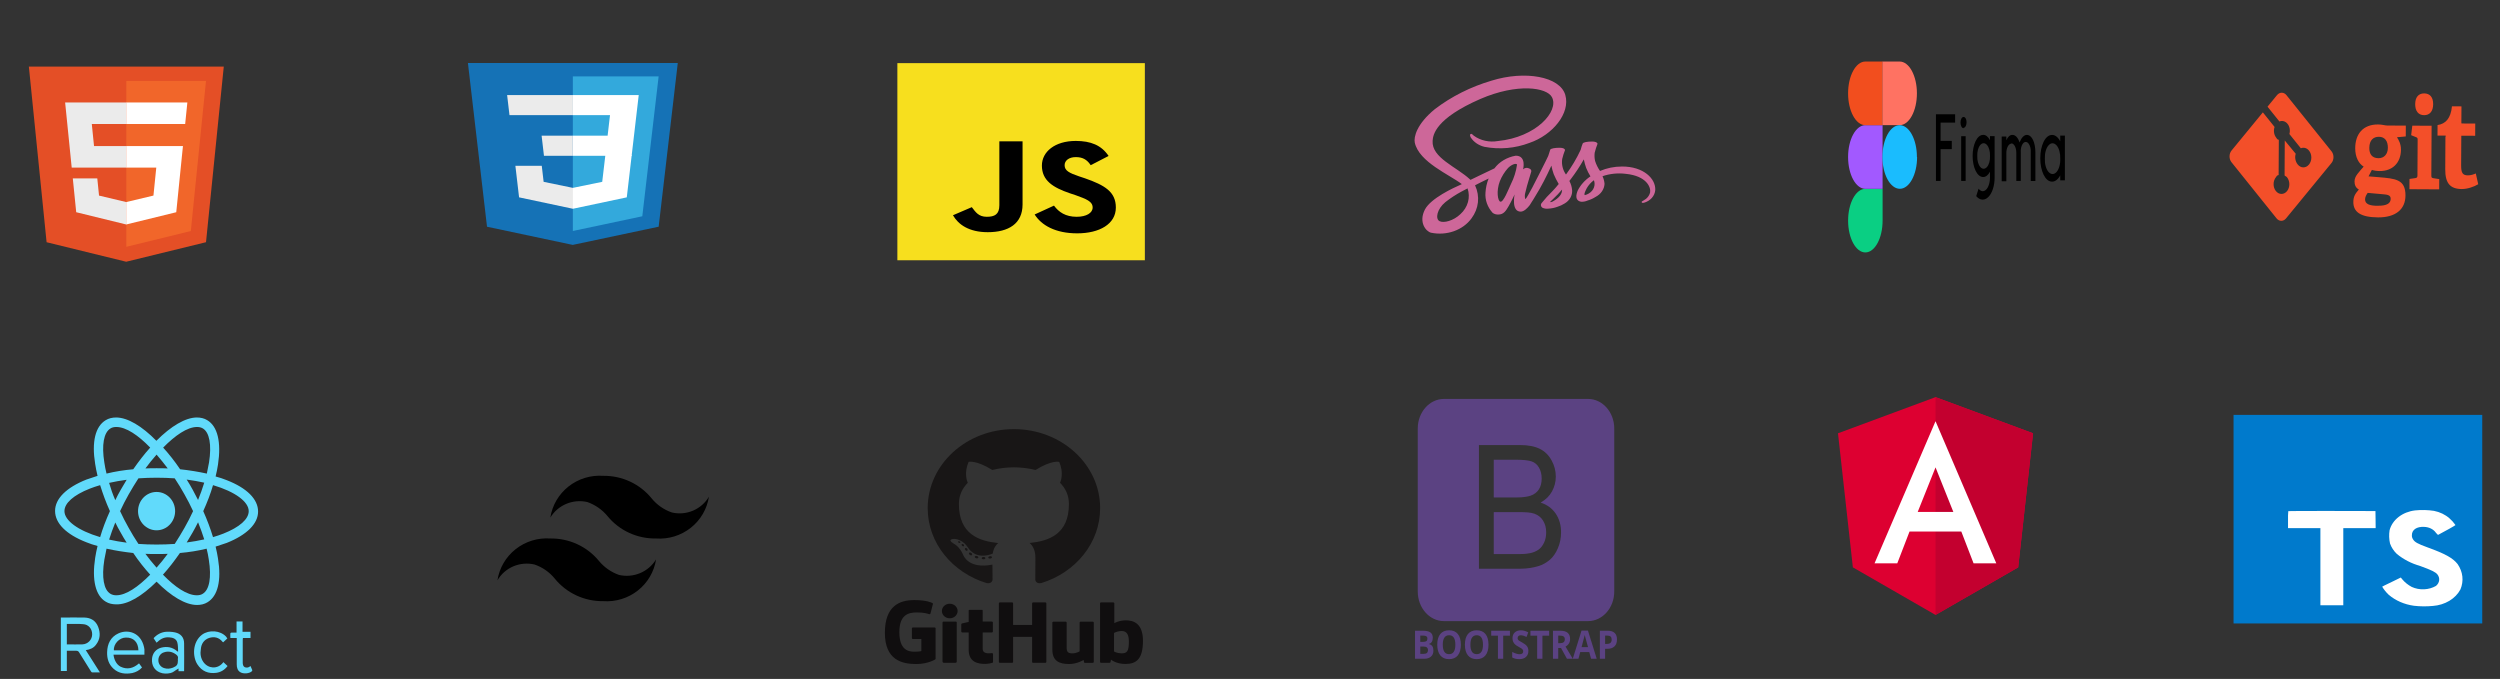 <svg width="950" height="258" viewBox="0 0 950 258" fill="none" xmlns="http://www.w3.org/2000/svg">
<rect x="0" y="0" width="950" height="258" fill="#333333" stroke="none"/>
<path d="M17.706 92.047L10.965 25.297H85.035L78.285 92.037L47.955 99.461L17.706 92.047Z" fill="#E44F26"/>
<path d="M48 93.787L72.51 87.788L78.276 30.756H48V93.787Z" fill="#F1662A"/>
<path d="M48 55.511H35.73L34.884 47.128H48V38.941H47.967H24.75L24.972 41.139L27.249 63.698H48V55.511Z" fill="#EBEBEB"/>
<path d="M48 76.772L47.958 76.783L37.632 74.322L36.972 67.793H31.953H27.663L28.962 80.644L47.958 85.301L48 85.29V76.772Z" fill="#EBEBEB"/>
<path d="M47.967 55.511V63.698H59.385L58.311 74.317L47.967 76.78V85.298L66.978 80.644L67.116 79.262L69.294 57.709L69.522 55.511H67.023H47.967Z" fill="white"/>
<path d="M47.967 38.941V44.026V47.109V47.128H70.335H70.365L70.551 45.29L70.974 41.139L71.196 38.941H47.967Z" fill="white"/>
<path d="M185.065 86.153L177.81 23.938H257.557L250.293 86.143L217.635 93.062L185.065 86.153Z" fill="#1572B6"/>
<path d="M217.684 87.775L244.074 82.183L250.283 29.026H217.684V87.775Z" fill="#33A9DC"/>
<path d="M217.684 51.565H230.895L231.806 43.752H217.684V36.121H217.719H242.718L242.479 38.167L240.027 59.196H217.684V51.565Z" fill="white"/>
<path d="M217.745 71.382L217.7 71.392L206.581 69.096L205.871 63.01H200.466H195.847L197.246 74.991L217.696 79.331L217.745 79.322V71.382Z" fill="#EBEBEB"/>
<path d="M230.046 58.873L228.844 69.091L217.709 71.387V79.326L238.176 74.991L238.328 73.703L240.063 58.873H230.046Z" fill="white"/>
<path d="M217.719 36.121V40.861V43.732V43.752H193.635H193.602L193.402 42.036L192.946 38.167L192.707 36.121H217.719Z" fill="#EBEBEB"/>
<path d="M217.684 51.565V56.305V59.176V59.196H206.736H206.704L206.504 57.48L206.052 53.612L205.812 51.565H217.684Z" fill="#EBEBEB"/>
<g clip-path="url(#clip0_34_2)">
<path d="M435.016 24H341.028C341.012 24 341 24.01 341 24.022V98.89C341 98.902 341.012 98.912 341.028 98.912H435.016C435.031 98.912 435.043 98.902 435.043 98.89V24.022C435.043 24.01 435.031 24 435.016 24Z" fill="#F7DF1E"/>
<path d="M400.512 78.135C402.348 80.623 404.92 82.378 409.145 82.378C412.818 82.378 415.206 80.915 415.206 78.867C415.206 76.526 412.818 75.648 408.777 74.185L406.573 73.453C400.144 71.259 395.92 68.625 395.92 62.919C395.92 57.652 400.879 53.555 408.777 53.555C414.471 53.555 418.512 55.164 421.267 59.261L414.471 62.773C413.002 60.578 411.349 59.7 408.777 59.7C406.206 59.7 404.553 61.017 404.553 62.773C404.553 64.821 406.206 65.699 410.063 67.016L412.267 67.747C419.798 70.381 424.022 72.868 424.022 78.867C424.022 85.158 417.777 88.67 409.328 88.67C401.063 88.67 395.736 85.597 393.165 81.501L400.512 78.135ZM369.286 78.721C370.756 80.623 371.858 82.378 374.98 82.378C377.919 82.378 379.756 81.501 379.756 77.989V53.701H388.573V77.696C388.573 85.012 383.246 88.231 375.348 88.231C368.184 88.231 364.143 85.305 362.123 81.793L369.286 78.721Z" fill="black"/>
</g>
<path d="M59.5 201.518C63.392 201.518 66.548 198.255 66.548 194.229C66.548 190.203 63.392 186.94 59.5 186.94C55.608 186.94 52.452 190.203 52.452 194.229C52.452 198.255 55.608 201.518 59.5 201.518Z" fill="#61DAFB"/>
<path d="M59.5 221.034C65.032 226.599 70.488 229.89 74.884 229.89C76.323 229.89 77.688 229.577 78.824 228.872C82.765 226.52 84.205 220.642 82.841 212.256C82.613 210.767 82.31 209.277 81.931 207.71C83.447 207.24 84.811 206.769 86.175 206.299C93.829 203.242 98.073 199.01 98.073 194.386C98.073 189.683 93.829 185.451 86.175 182.472C84.811 181.924 83.447 181.454 81.931 181.062C82.31 179.494 82.613 178.005 82.841 176.516C84.129 167.973 82.689 162.016 78.748 159.665C77.612 158.959 76.248 158.646 74.808 158.646C70.488 158.646 64.956 161.938 59.424 167.502C53.968 161.938 48.512 158.646 44.116 158.646C42.677 158.646 41.312 158.959 40.176 159.665C36.235 162.016 34.795 167.894 36.159 176.281C36.387 177.77 36.69 179.259 37.069 180.827C35.553 181.297 34.189 181.767 32.825 182.237C25.171 185.294 20.927 189.526 20.927 194.151C20.927 198.853 25.171 203.086 32.825 206.064C34.189 206.613 35.553 207.083 37.069 207.475C36.69 209.042 36.387 210.531 36.159 212.021C34.871 220.407 36.311 226.364 40.176 228.636C41.312 229.342 42.677 229.655 44.116 229.655C48.512 229.812 53.968 226.52 59.5 221.034V221.034ZM55.256 210.453C56.62 210.531 58.06 210.531 59.5 210.531C60.94 210.531 62.38 210.531 63.744 210.453C62.38 212.334 60.94 214.058 59.5 215.704C58.06 214.058 56.62 212.334 55.256 210.453V210.453ZM45.859 202.38C46.617 203.713 47.299 204.967 48.133 206.221C45.784 205.907 43.586 205.515 41.464 205.045C42.146 202.929 42.904 200.734 43.813 198.54C44.419 199.794 45.102 201.126 45.859 202.38V202.38ZM41.464 183.491C43.586 183.021 45.784 182.629 48.133 182.316C47.375 183.57 46.617 184.824 45.859 186.156C45.102 187.489 44.419 188.743 43.813 190.075C42.828 187.802 42.07 185.608 41.464 183.491V183.491ZM45.632 194.229C46.617 192.113 47.678 189.997 48.891 187.88C50.027 185.843 51.316 183.805 52.604 181.767C54.877 181.61 57.151 181.532 59.5 181.532C61.925 181.532 64.198 181.61 66.396 181.767C67.76 183.805 68.973 185.843 70.109 187.88C71.322 189.997 72.383 192.113 73.368 194.229C72.383 196.345 71.322 198.461 70.109 200.578C68.973 202.615 67.684 204.653 66.396 206.691C64.123 206.848 61.849 206.926 59.5 206.926C57.075 206.926 54.802 206.848 52.604 206.691C51.24 204.653 50.027 202.615 48.891 200.578C47.678 198.461 46.617 196.345 45.632 194.229V194.229ZM75.263 189.997L73.216 186.078C72.459 184.745 71.777 183.491 70.943 182.237C73.292 182.551 75.49 182.943 77.612 183.413C76.93 185.608 76.172 187.802 75.263 189.997ZM75.263 198.461C76.172 200.656 76.93 202.85 77.612 204.967C75.49 205.437 73.292 205.829 70.943 206.142C71.701 204.888 72.459 203.634 73.216 202.302C73.898 201.126 74.581 199.794 75.263 198.461ZM77.005 225.658C76.399 226.05 75.641 226.207 74.808 226.207C71.094 226.207 66.472 223.072 61.925 218.369C64.123 215.939 66.245 213.196 68.366 210.14C71.928 209.826 75.338 209.277 78.521 208.494C78.9 209.904 79.127 211.315 79.355 212.726C80.416 219.388 79.582 224.169 77.005 225.658V225.658ZM80.946 184.354C89.434 186.862 94.511 190.702 94.511 194.229C94.511 197.286 91.025 200.342 84.887 202.772C83.674 203.242 82.31 203.713 80.946 204.104C79.961 200.891 78.748 197.599 77.233 194.229C78.748 190.859 80.037 187.567 80.946 184.354ZM74.884 162.251C75.717 162.251 76.399 162.408 77.081 162.8C79.582 164.289 80.491 168.992 79.43 175.732C79.203 177.064 78.9 178.475 78.597 179.964C75.414 179.259 72.004 178.71 68.442 178.319C66.396 175.262 64.198 172.519 62.001 170.089C66.548 165.465 71.17 162.251 74.884 162.251V162.251ZM63.744 178.005C62.38 177.927 60.94 177.927 59.5 177.927C58.06 177.927 56.62 177.927 55.256 178.005C56.62 176.124 58.06 174.4 59.5 172.754C60.94 174.4 62.38 176.202 63.744 178.005ZM41.995 162.8C42.601 162.408 43.359 162.251 44.192 162.251C47.906 162.251 52.528 165.386 57.075 170.089C54.877 172.519 52.755 175.262 50.634 178.319C47.072 178.632 43.662 179.181 40.479 179.964C40.1 178.554 39.873 177.143 39.645 175.732C38.584 169.07 39.418 164.367 41.995 162.8V162.8ZM38.054 204.104C29.566 201.596 24.489 197.756 24.489 194.229C24.489 191.172 27.975 188.116 34.113 185.686C35.326 185.216 36.69 184.745 38.054 184.354C39.039 187.567 40.252 190.859 41.767 194.229C40.252 197.599 38.963 200.969 38.054 204.104ZM39.645 212.726C39.873 211.394 40.176 209.983 40.479 208.494C43.662 209.199 47.072 209.748 50.634 210.14C52.68 213.196 54.877 215.939 57.075 218.369C52.528 222.993 47.906 226.207 44.192 226.207C43.359 226.207 42.677 226.05 41.995 225.658C39.418 224.169 38.584 219.388 39.645 212.726V212.726ZM36.462 245.017C38.13 242.901 38.206 240.55 37.296 238.198C36.387 235.847 34.492 234.75 32.143 234.671C29.339 234.593 26.459 234.671 23.655 234.671H23.125V254.971H25.398V247.29H28.96C29.415 247.29 29.794 247.447 30.021 247.839L34.568 255.128C34.644 255.285 34.871 255.52 35.023 255.52H37.978C36.159 252.62 34.416 249.877 32.598 247.055C34.189 246.82 35.553 246.271 36.462 245.017V245.017ZM25.398 244.86V237.101H26.232C27.975 237.101 29.794 237.023 31.537 237.18C33.583 237.258 35.023 238.904 35.023 241.02C35.023 243.136 33.355 244.782 31.309 244.86C29.491 244.939 27.672 244.86 25.398 244.86V244.86ZM54.726 245.879C53.513 240.393 48.663 238.982 44.95 240.706C42.07 242.039 40.782 244.625 40.706 247.839C40.63 250.268 41.312 252.463 43.131 254.109C45.177 255.99 47.678 256.225 50.255 255.755C51.694 255.441 52.983 254.736 53.968 253.639C53.589 253.09 53.21 252.541 52.831 252.071C50.709 253.952 48.36 254.579 45.784 253.325C44.116 252.463 43.283 250.347 43.131 248.779H54.877V247.76C54.953 247.055 54.877 246.428 54.726 245.879V245.879ZM43.283 247.133C43.056 244.782 45.329 242.274 47.83 242.274C50.709 242.196 52.528 243.998 52.604 247.133H43.283V247.133ZM66.548 240.315C65.411 240.079 64.198 240.001 63.062 240.079C61.243 240.236 59.652 241.098 58.363 242.509C58.742 243.058 59.045 243.606 59.5 244.233C59.652 244.077 59.803 243.92 59.955 243.842C61.167 242.666 62.607 242.039 64.35 242.196C65.714 242.274 67.002 242.744 67.381 244.155C67.684 245.252 67.609 246.428 67.684 247.604C67.457 247.604 67.381 247.525 67.305 247.447C65.487 245.879 63.441 245.566 61.243 246.114C59.197 246.663 57.909 248.309 57.757 250.425C57.605 252.855 58.666 254.658 60.712 255.52C62.001 256.068 63.441 256.068 64.805 255.755C65.866 255.52 66.32 254.893 67.836 254.031V255.049H69.958C69.958 251.914 70.034 248.074 69.958 244.469C69.958 242.196 68.669 240.785 66.548 240.315ZM67.609 250.19C67.533 250.425 67.609 250.66 67.609 250.895C67.609 252.541 67.23 253.09 65.714 253.717C64.653 254.109 63.516 254.266 62.38 253.874C61.091 253.482 60.182 252.306 60.182 250.974C60.106 249.641 60.94 248.309 62.228 247.917C63.971 247.29 65.562 247.682 67.002 248.779C67.457 249.171 67.76 249.563 67.609 250.19V250.19ZM79.43 242.431C81.401 241.804 83.219 242.196 84.584 243.92L84.811 244.077C85.341 243.606 85.796 243.136 86.402 242.588C86.175 242.352 86.099 242.196 85.948 241.961C83.75 239.531 79.43 239.217 76.778 241.177C73.065 243.998 73.141 249.485 74.959 252.385C76.702 255.128 79.203 256.068 82.159 255.676C83.902 255.441 85.341 254.579 86.478 253.09C85.948 252.62 85.417 252.15 84.887 251.601C84.735 251.758 84.659 251.836 84.584 251.993C82.537 254.344 79.127 254.109 77.309 251.601C76.248 250.112 76.02 248.387 76.323 246.663C76.475 244.704 77.46 243.136 79.43 242.431ZM95.193 253.09C95.041 253.168 94.966 253.247 94.966 253.247C94.359 253.717 93.753 253.795 93.071 253.56C92.389 253.247 92.313 252.62 92.237 251.993V243.058C92.237 242.901 92.237 243.215 92.313 242.431H95.193V240.079H92.162V236.161H89.888V240.393H87.918C87.766 240.393 87.539 240.55 87.539 240.706C87.463 241.255 87.539 241.647 87.539 242.431H89.964V252.463C89.964 253.717 90.267 254.814 91.328 255.441C92.465 256.147 94.662 255.99 95.648 255.128C95.799 255.049 95.875 254.736 95.875 254.658C95.648 254.187 95.42 253.639 95.193 253.09V253.09Z" fill="#61DAFB"/>
<path d="M255.331 194.744C252.318 193.719 249.658 191.875 247.657 189.425C245.451 186.696 242.643 184.501 239.446 183.008C236.25 181.515 232.75 180.764 229.215 180.813C224.459 180.48 219.751 181.929 216.028 184.871C212.305 187.813 209.841 192.032 209.125 196.688C210.534 194.36 212.655 192.533 215.182 191.47C217.709 190.407 220.512 190.164 223.188 190.775C226.196 191.83 228.851 193.684 230.862 196.133C233.08 198.841 235.893 201.013 239.089 202.485C242.285 203.957 245.779 204.689 249.304 204.626C254.06 204.959 258.768 203.51 262.491 200.568C266.214 197.626 268.678 193.407 269.393 188.751C268.01 191.107 265.896 192.962 263.364 194.041C260.832 195.12 258.016 195.367 255.331 194.744ZM203.098 214.509C206.112 215.534 208.771 217.377 210.772 219.827C212.978 222.557 215.787 224.752 218.983 226.244C222.179 227.737 225.679 228.488 229.215 228.439C233.97 228.772 238.678 227.323 242.401 224.381C246.124 221.439 248.589 217.22 249.304 212.564C247.895 214.893 245.774 216.72 243.247 217.782C240.72 218.845 237.917 219.088 235.241 218.477C232.233 217.423 229.578 215.569 227.567 213.12C225.344 210.418 222.529 208.251 219.334 206.78C216.14 205.308 212.649 204.572 209.125 204.626C204.369 204.293 199.661 205.742 195.938 208.684C192.216 211.626 189.751 215.845 189.036 220.502C190.419 218.145 192.533 216.29 195.065 215.211C197.597 214.132 200.414 213.886 203.098 214.509Z" fill="black"/>
<path d="M537.714 239.678H540.645C541.98 239.678 542.95 239.893 543.553 240.323C544.157 240.753 544.458 241.437 544.458 242.374C544.458 243.011 544.326 243.533 544.062 243.94C543.798 244.348 543.446 244.594 543.008 244.676V244.749C543.605 244.899 544.036 245.181 544.3 245.594C544.564 246.007 544.696 246.555 544.696 247.24C544.696 248.212 544.387 248.97 543.765 249.514C543.145 250.058 542.301 250.329 541.236 250.329H537.714V239.678V239.678ZM539.711 243.897H540.87C541.411 243.897 541.803 243.802 542.046 243.613C542.289 243.423 542.41 243.11 542.41 242.673C542.41 242.265 542.278 241.973 542.014 241.795C541.75 241.618 541.332 241.529 540.761 241.529H539.711V243.897V243.897ZM539.711 245.689V248.465H541.012C541.562 248.465 541.968 248.346 542.23 248.108C542.493 247.87 542.623 247.506 542.623 247.015C542.623 246.132 542.065 245.689 540.948 245.689H539.711V245.689ZM555.127 244.989C555.127 246.752 554.741 248.108 553.968 249.055C553.195 250.002 552.087 250.476 550.644 250.476C549.2 250.476 548.092 250.002 547.32 249.055C546.546 248.108 546.16 246.748 546.16 244.975C546.16 243.202 546.548 241.849 547.323 240.914C548.099 239.978 549.21 239.511 550.657 239.511C552.105 239.511 553.211 239.982 553.978 240.924C554.744 241.866 555.127 243.222 555.127 244.989V244.989ZM548.254 244.989C548.254 246.179 548.453 247.075 548.853 247.678C549.253 248.28 549.849 248.581 550.644 248.581C552.237 248.581 553.034 247.384 553.034 244.989C553.034 242.59 552.241 241.391 550.656 241.391C549.862 241.391 549.262 241.693 548.859 242.298C548.455 242.903 548.254 243.799 548.254 244.989V244.989ZM565.629 244.989C565.629 246.752 565.243 248.108 564.47 249.055C563.697 250.002 562.589 250.476 561.146 250.476C559.702 250.476 558.594 250.002 557.822 249.055C557.048 248.108 556.662 246.748 556.662 244.975C556.662 243.202 557.05 241.849 557.825 240.914C558.601 239.978 559.712 239.511 561.159 239.511C562.607 239.511 563.713 239.982 564.48 240.924C565.245 241.866 565.629 243.222 565.629 244.989ZM558.755 244.989C558.755 246.179 558.954 247.075 559.354 247.678C559.754 248.28 560.35 248.581 561.145 248.581C562.738 248.581 563.535 247.384 563.535 244.989C563.535 242.59 562.743 241.391 561.158 241.391C560.363 241.391 559.764 241.693 559.36 242.298C558.956 242.903 558.755 243.799 558.755 244.989ZM571.215 250.329H569.218V241.558H566.66V239.678H573.772V241.558H571.215V250.329ZM580.781 247.372C580.781 248.334 580.475 249.092 579.863 249.645C579.251 250.199 578.399 250.476 577.309 250.476C576.304 250.476 575.415 250.262 574.642 249.835V247.737C575.278 248.057 575.816 248.283 576.256 248.414C576.696 248.546 577.098 248.611 577.464 248.611C577.902 248.611 578.238 248.516 578.472 248.328C578.707 248.138 578.824 247.857 578.824 247.483C578.824 247.274 578.772 247.088 578.669 246.925C578.566 246.762 578.415 246.606 578.215 246.455C578.015 246.304 577.608 246.064 576.994 245.734C576.419 245.428 575.987 245.134 575.699 244.852C575.411 244.57 575.182 244.243 575.01 243.869C574.838 243.495 574.752 243.058 574.752 242.558C574.752 241.616 575.035 240.875 575.599 240.336C576.164 239.797 576.945 239.528 577.942 239.528C578.431 239.528 578.898 239.593 579.343 239.724C579.787 239.856 580.252 240.04 580.737 240.278L580.093 242.033C579.591 241.801 579.175 241.638 578.846 241.545C578.517 241.453 578.195 241.407 577.877 241.407C577.499 241.407 577.209 241.506 577.007 241.705C576.805 241.904 576.704 242.164 576.704 242.485C576.704 242.684 576.745 242.858 576.827 243.006C576.908 243.154 577.038 243.298 577.216 243.436C577.394 243.575 577.816 243.823 578.482 244.183C579.362 244.66 579.966 245.137 580.292 245.615C580.618 246.093 580.781 246.677 580.781 247.372V247.372ZM586.123 250.329H584.126V241.558H581.568V239.678H588.68V241.558H586.123V250.329ZM592.127 246.242V250.329H590.13V239.678H592.874C594.154 239.678 595.101 239.942 595.715 240.468C596.329 240.996 596.637 241.796 596.637 242.869C596.637 243.496 596.484 244.053 596.179 244.541C595.874 245.029 595.443 245.412 594.885 245.688C596.302 248.082 597.225 249.629 597.655 250.329H595.439L593.191 246.242H592.127V246.242ZM592.127 244.406H592.771C593.403 244.406 593.869 244.288 594.17 244.049C594.471 243.811 594.621 243.437 594.621 242.927C594.621 242.422 594.467 242.063 594.16 241.849C593.853 241.635 593.377 241.528 592.733 241.528H592.127V244.406V244.406ZM604.606 250.329L603.923 247.794H600.489L599.806 250.329H597.654L600.978 239.635H603.419L606.757 250.329H604.606V250.329ZM603.446 245.9C602.815 243.603 602.459 242.303 602.38 242.002C602.3 241.701 602.244 241.463 602.209 241.289C602.068 241.91 601.662 243.447 600.991 245.9H603.446ZM614.45 243C614.45 244.147 614.133 245.024 613.5 245.63C612.867 246.238 611.966 246.541 610.797 246.541H609.941V250.329H607.944V239.678H610.952C612.095 239.678 612.963 239.956 613.559 240.512C614.153 241.069 614.45 241.898 614.45 243V243ZM609.941 244.691H610.598C611.212 244.691 611.671 244.554 611.976 244.279C612.281 244.004 612.434 243.605 612.434 243.081C612.434 242.551 612.305 242.16 612.05 241.908C611.795 241.655 611.394 241.528 610.849 241.528H609.94V244.691H609.941ZM583.092 195.21C581.695 194.69 579.684 194.606 577.058 194.606H567.629V210.536H577.789C579.552 210.536 580.79 210.338 581.502 210.188C582.758 209.935 583.809 209.447 584.653 208.853C585.496 208.261 586.19 207.365 586.734 206.23C587.277 205.096 587.55 203.771 587.55 202.287C587.55 200.547 587.156 199.116 586.368 197.834C585.582 196.551 584.489 195.73 583.092 195.21ZM581.643 188.351C583.031 187.884 584.077 187.039 584.779 185.959C585.483 184.878 585.834 183.487 585.834 181.853C585.834 180.306 585.506 178.926 584.85 177.748C584.193 176.571 583.256 175.772 582.038 175.337C580.818 174.904 578.727 174.692 575.764 174.692H567.629V189.03H576.439C578.859 189.03 580.593 188.712 581.643 188.351V188.351ZM613.416 162.845C613.416 156.63 608.96 151.593 603.464 151.593H548.7C543.204 151.593 538.748 156.63 538.748 162.845V224.773C538.748 230.988 543.204 236.025 548.7 236.025H603.464C608.96 236.025 613.416 230.988 613.416 224.773V162.845V162.845ZM591.98 208.362C591.165 210.238 590.157 211.686 588.957 212.704C587.757 213.721 586.252 214.652 584.442 215.171C582.632 215.691 580.415 216.112 577.789 216.112H561.994V169.117H577.537C580.687 169.117 583.213 169.611 585.117 170.554C587.021 171.498 588.511 172.96 589.59 174.921C590.668 176.883 591.208 178.94 591.208 181.082C591.208 183.075 590.729 184.954 589.774 186.714C588.817 188.475 587.373 189.897 585.441 190.977C587.935 191.804 589.853 193.217 591.194 195.209C592.534 197.203 593.205 199.557 593.205 202.271C593.204 204.456 592.797 206.486 591.98 208.362V208.362Z" fill="#5B4282"/>
<path d="M848.75 197.283V236.906H896H943.25V197.283V157.66H896H848.75V197.283Z" fill="#007ACC"/>
<path d="M924.903 194.125C927.166 194.566 929.223 195.56 930.813 196.981C931.689 197.749 932.449 198.605 933.078 199.528C933.108 199.63 928.997 201.942 926.507 203.238C926.415 203.289 926.058 202.955 925.653 202.457C925.199 201.799 924.553 201.249 923.776 200.857C923 200.466 922.117 200.246 921.211 200.218C918.346 200.054 916.486 201.314 916.517 203.414C916.492 203.929 916.632 204.441 916.922 204.897C917.553 205.992 918.72 206.646 922.396 207.979C929.146 210.418 932.055 212.029 933.871 214.318C934.882 215.764 935.503 217.378 935.692 219.047C935.881 220.715 935.633 222.398 934.964 223.978C934.048 225.713 932.594 227.21 930.754 228.314C928.914 229.417 926.755 230.088 924.502 230.255C922.108 230.486 919.69 230.465 917.303 230.193C913.645 229.69 910.276 228.218 907.688 225.993C906.71 225.07 905.883 224.042 905.227 222.936C905.504 222.764 905.795 222.609 906.098 222.472C906.516 222.271 908.123 221.504 909.608 220.774L912.308 219.453L912.875 220.152C913.836 221.304 915.06 222.285 916.476 223.038C917.901 223.694 919.516 224.004 921.139 223.935C922.762 223.866 924.331 223.421 925.67 222.648C926.356 222.083 926.785 221.335 926.881 220.533C926.977 219.731 926.735 218.926 926.196 218.258C925.46 217.378 923.962 216.636 919.703 215.088C916.362 214.14 913.321 212.571 910.806 210.498C909.607 209.352 908.721 207.999 908.211 206.535C907.833 204.868 907.778 203.16 908.045 201.478C908.546 199.542 909.744 197.782 911.477 196.437C913.21 195.091 915.395 194.225 917.735 193.955C920.121 193.709 922.538 193.767 924.903 194.125V194.125ZM902.72 197.433L902.75 200.68H890.451V229.989H881.751V200.68H869.449V197.499C869.415 196.407 869.45 195.315 869.553 194.227C869.597 194.176 877.083 194.15 886.158 194.165L902.672 194.201L902.72 197.433Z" fill="white"/>
<path d="M616.288 63.28C613.416 63.283 610.582 63.858 608.001 64.962C607.193 63.787 606.569 62.523 606.146 61.202C605.902 60.167 605.846 59.105 605.979 58.055C606.258 56.899 606.62 55.76 607.064 54.644C607.047 54.498 606.864 53.809 605.025 53.786C603.186 53.763 601.602 54.092 601.432 54.518C601.113 55.297 600.856 56.094 600.664 56.904C599.142 60.194 597.269 63.349 595.069 66.33C593.836 64.56 593.329 62.475 593.632 60.418C593.911 59.263 594.273 58.123 594.716 57.008C594.7 56.862 594.517 56.172 592.678 56.149C590.839 56.126 589.255 56.455 589.085 56.882C588.915 57.308 588.699 58.312 588.317 59.268C587.935 60.224 583.473 68.957 582.304 71.208C581.702 72.353 581.183 73.286 580.817 73.915C580.8 73.956 580.778 73.995 580.752 74.033C580.425 74.573 580.252 74.868 580.252 74.868V74.882C580.001 75.277 579.733 75.644 579.599 75.644C579.365 74.826 579.377 73.97 579.632 73.157C580.285 70.127 581.885 65.417 581.869 65.254C581.869 65.165 582.17 64.347 580.834 63.923C580.524 63.794 580.176 63.752 579.838 63.804C579.5 63.855 579.188 63.997 578.946 64.21C578.828 64.21 578.746 64.459 578.746 64.459C578.746 64.459 580.2 59.162 575.973 59.162C574.327 59.452 572.764 60.028 571.375 60.855C569.987 61.682 568.801 62.743 567.888 63.978C566.752 64.519 564.331 65.675 561.741 66.919C560.761 67.403 559.735 67.886 558.785 68.35C558.719 68.293 558.651 68.218 558.586 68.161C553.441 63.36 543.984 59.972 544.393 53.548C544.543 51.208 545.461 45.061 562.551 37.596C576.617 31.524 587.811 33.207 589.748 36.938C592.521 42.266 583.751 52.158 569.218 53.591C567.61 53.877 565.95 53.842 564.359 53.49C562.769 53.138 561.289 52.477 560.029 51.557C559.262 50.824 559.144 50.781 558.86 50.927C558.393 51.148 558.693 51.806 558.86 52.186C559.414 53.065 560.164 53.838 561.065 54.458C561.966 55.079 563 55.535 564.106 55.8C569.823 56.882 575.784 56.365 581.147 54.321C589.967 51.336 596.826 43.038 594.814 36.088C592.792 29.035 579.429 26.709 566.781 30.652C558.859 32.987 551.539 36.665 545.239 41.476C538.271 47.184 537.17 52.143 537.621 54.224C539.254 61.6 550.854 66.398 555.495 69.961C555.26 70.078 555.045 70.181 554.862 70.267C552.539 71.277 543.687 75.332 541.469 79.618C538.964 84.482 541.871 87.959 543.792 88.428C546.686 89.035 549.724 88.835 552.482 87.856C555.24 86.877 557.581 85.169 559.177 82.969C560.536 81.144 561.371 79.058 561.612 76.889C561.852 74.721 561.491 72.533 560.558 70.513C560.543 70.481 560.521 70.451 560.493 70.424L562.313 69.489C563.498 68.874 564.668 68.304 565.671 67.835C564.991 69.553 564.591 71.347 564.485 73.163C564.254 75.946 565.226 78.704 567.209 80.888C567.511 81.116 567.861 81.289 568.239 81.397C568.618 81.505 569.017 81.546 569.414 81.518C571.374 81.518 572.272 80.087 573.255 78.388C574.457 76.31 575.542 73.895 575.542 73.895C575.542 73.895 574.19 80.422 577.864 80.422C579.2 80.422 580.553 78.9 581.157 78.133V78.147C581.157 78.147 581.19 78.104 581.258 78.001L581.474 77.695V77.666C582.01 76.848 583.212 74.988 584.998 71.901C587.305 67.921 589.526 62.945 589.526 62.945C589.74 64.038 590.036 65.118 590.411 66.178C590.949 67.463 591.585 68.714 592.315 69.924C591.78 70.582 591.446 70.948 591.446 70.948L591.463 70.962C591.028 71.46 590.561 72.001 590.042 72.528C588.497 74.016 587.063 75.59 585.75 77.24C585.555 77.517 585.487 77.849 585.562 78.168C585.637 78.487 585.848 78.769 586.151 78.957C586.839 79.27 587.623 79.384 588.389 79.28C589.544 79.223 590.679 78.996 591.747 78.608C592.779 78.29 593.753 77.841 594.638 77.277C595.55 76.724 596.284 75.974 596.77 75.1C597.255 74.226 597.476 73.257 597.411 72.287C597.308 71.065 596.952 69.869 596.359 68.759C596.526 68.553 596.686 68.35 596.843 68.144C598.7 65.716 600.374 63.184 601.853 60.564C602.068 61.658 602.363 62.738 602.739 63.797C603.182 64.908 603.729 65.984 604.372 67.017C602.235 68.456 600.553 70.349 599.482 72.516C598.43 75.18 599.247 76.379 600.789 76.656C601.632 76.707 602.476 76.556 603.229 76.219C604.336 75.9 605.378 75.431 606.319 74.828C607.31 74.315 608.141 73.595 608.736 72.731C609.33 71.868 609.671 70.888 609.726 69.881C609.652 68.875 609.392 67.887 608.958 66.954C611.777 65.989 614.834 65.681 617.83 66.061C625.781 66.879 627.352 71.226 627.051 73.057C626.91 73.706 626.612 74.321 626.177 74.861C625.742 75.401 625.18 75.853 624.529 76.187C623.977 76.493 623.794 76.596 623.843 76.817C623.909 77.14 624.17 77.123 624.644 77.066C625.842 76.739 626.899 76.103 627.676 75.239C628.453 74.376 628.913 73.327 628.995 72.23C629.246 67.938 624.569 63.231 616.298 63.274L616.288 63.28ZM554.943 81.386C552.304 83.904 548.629 84.854 547.042 84.05C545.337 83.192 546.006 79.472 549.247 76.805C551.169 75.29 553.246 73.932 555.453 72.751C555.838 72.545 556.407 72.253 557.086 71.892L557.269 71.804L557.671 71.583C558.25 73.282 558.302 75.086 557.823 76.808C557.344 78.531 556.35 80.111 554.943 81.386V81.386ZM574.154 69.941C573.236 71.901 571.315 76.922 570.146 76.642C569.143 76.407 568.512 72.602 569.946 68.842C570.67 67.032 571.725 65.337 573.069 63.823C574.506 62.418 576.094 61.949 576.476 62.521C576.127 65.082 575.345 67.583 574.154 69.941V69.941ZM590.006 76.585C589.62 76.76 589.255 76.871 589.088 76.791C588.97 76.734 589.255 76.505 589.255 76.505C589.255 76.505 591.244 74.631 592.028 73.784C592.479 73.286 593.008 72.702 593.583 72.041V72.23C593.583 74.468 591.11 75.975 590.009 76.591L590.006 76.585ZM602.236 74.141C601.951 73.967 602 73.38 602.954 71.552C603.617 70.377 604.544 69.332 605.679 68.479C605.852 68.912 605.943 69.367 605.946 69.826C605.959 70.804 605.603 71.757 604.932 72.538C604.261 73.319 603.314 73.884 602.239 74.144L602.236 74.141Z" fill="#CD6799"/>
<path d="M903.667 47.297C897.898 47.266 895.011 50.962 894.982 56.306C894.964 59.746 896.346 62.191 898.188 63.316C897.277 64.334 896.519 65.224 895.835 66.103C895.15 66.984 894.731 67.915 894.725 68.938C894.718 70.194 895.127 71.36 896.368 72.015C895.04 73.544 894.279 74.655 894.268 76.747C894.248 80.419 896.838 82.572 903.664 82.609C910.227 82.645 914.051 79.646 914.08 74.3C914.114 68.121 910.269 67.866 903.747 67.318L900.053 67.019L901.312 64.563C901.988 64.799 903.082 64.991 904.29 64.997C909.04 65.023 912.338 62.02 912.366 56.86C912.378 54.722 911.529 53.23 910.856 52.157L914.19 51.85L914.212 47.737L907.135 47.699C906.269 47.694 905.289 47.306 903.667 47.297V47.297ZM905.22 73.787C907.031 73.936 908.464 74.037 908.456 75.527C908.442 78.034 905.461 78.206 903.275 78.194C900.634 78.18 898.714 77.61 898.724 75.752C898.729 74.821 899.223 74.034 899.718 73.294L905.22 73.787V73.787ZM903.826 60.115C901.336 60.101 900.326 58.514 900.339 56.237C900.355 53.216 901.908 51.969 903.982 51.98C906.131 51.992 907.406 53.44 907.391 56.182C907.378 58.601 905.937 60.126 903.826 60.115ZM921.147 43.767C923.334 43.779 924.587 42.251 924.601 39.6C924.616 36.953 923.379 35.504 921.192 35.492C919.042 35.481 917.789 36.916 917.775 39.563C917.76 42.213 918.997 43.755 921.147 43.767ZM923.906 66.789L924.009 47.79L916.674 47.751L916.24 51.367L918.246 52.19C918.623 52.33 918.708 52.585 918.705 53.096L918.631 66.76C918.627 67.459 918.308 67.596 917.779 67.687L915.609 68L915.588 71.894L926.892 71.955L926.913 68.062L924.748 67.725C924.181 67.628 923.902 67.535 923.906 66.789ZM940.805 65.915C939.897 66.328 938.818 66.646 937.76 66.64C935.725 66.629 935.217 65.558 935.232 62.816L935.293 51.567L940.568 51.596L940.593 46.952L935.591 46.925C935.289 46.923 935.318 46.92 935.32 46.595L935.353 40.421L931.741 40.402C931.302 45.044 929.288 47.072 926.271 47.522L926.25 51.518L929.266 51.534C929.568 51.536 929.262 51.862 929.261 52.14L929.194 64.317C929.166 69.571 931.003 71.811 935.49 71.836C937.641 71.847 940.097 70.978 941.725 70.011L940.805 65.915V65.915ZM868.861 36.164C867.875 34.935 866.264 34.926 865.264 36.145L861.659 40.538L866.171 46.161C867.229 45.727 868.438 46.028 869.274 47.07C870.114 48.118 870.343 49.624 869.97 50.928L874.319 56.347C875.381 55.903 876.601 56.2 877.441 57.249C878.616 58.712 878.603 61.073 877.412 62.524C876.222 63.975 874.307 63.965 873.131 62.5C872.248 61.399 871.922 59.787 872.381 58.439L868.211 53.385L868.139 66.627C868.138 66.802 868.811 67.04 869.05 67.337C870.224 68.8 870.268 71.161 869.078 72.614C867.887 74.064 866 74.053 864.826 72.591C863.652 71.125 863.679 68.765 864.87 67.314C865.164 66.956 865.124 66.684 865.879 66.506L865.951 53.142C865.199 52.955 865.255 52.685 864.966 52.322C864.076 51.214 863.87 49.594 864.336 48.242L859.888 42.697L847.986 57.205C846.985 58.425 846.974 60.41 847.962 61.639L865.09 82.984C866.076 84.213 867.686 84.222 868.687 83.004L885.965 61.943C886.964 60.724 886.975 58.739 885.989 57.509L868.861 36.164V36.164Z" fill="#F34F29"/>
<g clip-path="url(#clip1_34_2)">
<path fill-rule="evenodd" clip-rule="evenodd" d="M385.289 163.067C367.196 163.067 352.523 176.509 352.523 193.092C352.523 206.358 361.911 217.613 374.931 221.583C376.568 221.861 377.169 220.932 377.169 220.138C377.169 219.423 377.139 217.057 377.125 214.549C368.009 216.365 366.086 211.006 366.086 211.006C364.595 207.535 362.447 206.612 362.447 206.612C359.475 204.749 362.671 204.787 362.671 204.787C365.962 204.999 367.694 207.882 367.694 207.882C370.616 212.472 375.36 211.144 377.229 210.377C377.524 208.437 378.372 207.111 379.31 206.362C372.032 205.603 364.381 203.028 364.381 191.523C364.381 188.245 365.661 185.567 367.758 183.463C367.417 182.707 366.296 179.652 368.075 175.517C368.075 175.517 370.826 174.711 377.086 178.596C379.7 177.931 382.503 177.597 385.288 177.585C388.072 177.597 390.877 177.931 393.496 178.596C399.749 174.712 402.497 175.518 402.497 175.518C404.281 179.653 403.159 182.707 402.819 183.464C404.92 185.566 406.191 188.245 406.191 191.524C406.191 203.055 398.525 205.595 391.229 206.337C392.404 207.269 393.452 209.096 393.452 211.898C393.452 215.915 393.415 219.148 393.415 220.137C393.415 220.934 394.005 221.872 395.665 221.577C408.677 217.602 418.053 206.351 418.053 193.09C418.055 176.51 403.385 163.067 385.289 163.067Z" fill="#181616"/>
<path d="M364.934 206.176C364.861 206.326 364.605 206.37 364.372 206.268C364.133 206.169 364.001 205.967 364.078 205.816C364.147 205.664 364.404 205.621 364.642 205.723C364.881 205.822 365.017 206.026 364.935 206.176H364.934ZM366.261 207.534C366.105 207.666 365.799 207.605 365.591 207.394C365.377 207.185 365.337 206.904 365.496 206.77C365.656 206.638 365.952 206.7 366.166 206.909C366.381 207.121 366.424 207.398 366.26 207.533L366.261 207.534ZM367.553 209.262C367.352 209.39 367.024 209.27 366.821 209.003C366.619 208.737 366.619 208.417 366.825 208.288C367.028 208.159 367.352 208.275 367.557 208.54C367.758 208.811 367.758 209.132 367.553 209.262V209.262ZM369.322 210.933C369.143 211.114 368.76 211.065 368.481 210.818C368.194 210.576 368.115 210.232 368.294 210.051C368.477 209.869 368.861 209.92 369.143 210.166C369.428 210.407 369.514 210.751 369.322 210.932V210.933ZM371.765 211.902C371.685 212.138 371.317 212.245 370.946 212.145C370.575 212.042 370.333 211.767 370.407 211.53C370.484 211.293 370.855 211.182 371.229 211.288C371.598 211.39 371.841 211.662 371.765 211.902H371.765ZM374.445 212.082C374.455 212.329 374.14 212.535 373.751 212.54C373.36 212.548 373.042 212.348 373.038 212.104C373.038 211.854 373.346 211.65 373.737 211.645C374.127 211.638 374.445 211.837 374.445 212.082ZM376.941 211.694C376.987 211.935 376.717 212.183 376.33 212.249C375.95 212.314 375.598 212.164 375.549 211.924C375.503 211.677 375.778 211.43 376.157 211.365C376.545 211.303 376.891 211.449 376.941 211.694V211.694Z" fill="#181616"/>
<path d="M355.142 238.432H346.901C346.799 238.432 346.701 238.47 346.629 238.536C346.557 238.602 346.516 238.692 346.516 238.785V242.478C346.516 242.571 346.557 242.661 346.629 242.727C346.701 242.793 346.799 242.831 346.901 242.831H350.115V247.418C350.115 247.418 349.394 247.644 347.397 247.644C345.043 247.644 341.754 246.856 341.754 240.228C341.754 233.599 345.179 232.726 348.395 232.726C351.179 232.726 352.377 233.175 353.141 233.391C353.38 233.458 353.603 233.239 353.603 233.044L354.522 229.477C354.523 229.423 354.511 229.37 354.485 229.322C354.459 229.274 354.421 229.233 354.374 229.201C354.064 228.998 352.174 228.03 347.398 228.03C341.896 228.03 336.253 230.174 336.253 240.486C336.253 250.797 342.714 252.333 348.159 252.333C352.667 252.333 355.402 250.567 355.402 250.567C355.515 250.511 355.527 250.366 355.527 250.299V238.785C355.527 238.691 355.486 238.601 355.414 238.535C355.342 238.469 355.244 238.432 355.142 238.432V238.432ZM397.231 228.911H392.59C392.539 228.911 392.489 228.92 392.443 228.938C392.396 228.956 392.353 228.982 392.318 229.015C392.282 229.048 392.254 229.087 392.235 229.13C392.216 229.173 392.206 229.219 392.206 229.266L392.208 237.483H384.975V229.266C384.975 229.219 384.965 229.173 384.946 229.13C384.927 229.088 384.899 229.048 384.864 229.015C384.828 228.983 384.786 228.956 384.739 228.938C384.693 228.92 384.643 228.911 384.592 228.911H379.952C379.901 228.911 379.851 228.92 379.805 228.938C379.758 228.956 379.715 228.982 379.68 229.015C379.644 229.048 379.616 229.087 379.597 229.13C379.578 229.173 379.568 229.219 379.568 229.266V251.517C379.568 251.713 379.741 251.872 379.952 251.872H384.592C384.643 251.872 384.693 251.863 384.739 251.845C384.786 251.827 384.828 251.8 384.864 251.767C384.9 251.734 384.928 251.695 384.947 251.652C384.966 251.609 384.975 251.563 384.975 251.517V241.999H392.208L392.196 251.517C392.196 251.713 392.368 251.872 392.581 251.872H397.231C397.281 251.872 397.332 251.863 397.378 251.845C397.425 251.827 397.467 251.8 397.503 251.767C397.538 251.734 397.566 251.695 397.585 251.652C397.604 251.609 397.614 251.563 397.614 251.517V229.265C397.614 229.069 397.444 228.911 397.231 228.911V228.911ZM360.906 229.417C359.255 229.417 357.915 230.654 357.915 232.185C357.915 233.715 359.255 234.955 360.906 234.955C362.559 234.955 363.898 233.715 363.898 232.185C363.898 230.654 362.558 229.417 360.906 229.417ZM363.183 236.197H358.557C358.345 236.197 358.155 236.398 358.155 236.593V251.309C358.155 251.741 358.45 251.87 358.83 251.87H362.997C363.455 251.87 363.566 251.663 363.566 251.301V246.823V236.552C363.567 236.506 363.557 236.46 363.538 236.417C363.519 236.374 363.49 236.335 363.455 236.302C363.419 236.269 363.377 236.243 363.33 236.225C363.284 236.208 363.233 236.198 363.183 236.198V236.197ZM415.249 236.231H410.644C410.593 236.231 410.543 236.24 410.497 236.258C410.45 236.277 410.408 236.303 410.372 236.336C410.337 236.369 410.309 236.408 410.29 236.451C410.271 236.494 410.261 236.54 410.262 236.586V247.497C410.262 247.497 409.091 248.28 407.431 248.28C405.772 248.28 405.331 247.591 405.331 246.101V236.586C405.332 236.54 405.322 236.494 405.303 236.451C405.284 236.408 405.256 236.369 405.22 236.336C405.185 236.303 405.142 236.276 405.096 236.258C405.049 236.24 404.999 236.231 404.948 236.231H400.275C400.173 236.231 400.075 236.269 400.003 236.336C399.931 236.402 399.891 236.492 399.892 236.586V246.821C399.892 251.246 402.583 252.328 406.285 252.328C409.323 252.328 411.772 250.79 411.772 250.79C411.772 250.79 411.887 251.601 411.941 251.697C411.995 251.793 412.132 251.889 412.28 251.889L415.253 251.877C415.304 251.877 415.354 251.868 415.401 251.85C415.448 251.832 415.49 251.806 415.526 251.773C415.562 251.74 415.59 251.7 415.609 251.657C415.628 251.614 415.638 251.568 415.638 251.522L415.636 236.584C415.635 236.49 415.595 236.401 415.523 236.334C415.45 236.268 415.353 236.231 415.251 236.23L415.249 236.231ZM427.835 235.731C425.219 235.731 423.44 236.8 423.44 236.8V229.265C423.441 229.219 423.431 229.173 423.412 229.13C423.393 229.087 423.365 229.048 423.329 229.015C423.294 228.982 423.251 228.956 423.205 228.938C423.158 228.92 423.108 228.91 423.058 228.91H418.405C418.354 228.91 418.304 228.919 418.257 228.937C418.21 228.955 418.168 228.981 418.132 229.014C418.096 229.047 418.068 229.086 418.049 229.129C418.029 229.172 418.02 229.218 418.02 229.265V251.517C418.02 251.563 418.029 251.609 418.049 251.652C418.068 251.695 418.096 251.735 418.132 251.768C418.168 251.801 418.21 251.827 418.257 251.845C418.304 251.862 418.354 251.872 418.405 251.872H421.634C421.78 251.872 421.889 251.803 421.97 251.683C422.049 251.563 422.166 250.656 422.166 250.656C422.166 250.656 424.068 252.308 427.671 252.308C431.899 252.308 434.325 250.343 434.325 243.485C434.325 236.626 430.451 235.73 427.834 235.73L427.835 235.731ZM426.017 248.268C424.421 248.223 423.337 247.559 423.337 247.559V240.512C423.337 240.512 424.406 239.912 425.717 239.804C427.375 239.667 428.973 240.127 428.973 243.752C428.973 247.574 428.253 248.329 426.018 248.267L426.017 248.268ZM376.968 248.184C376.765 248.184 376.246 248.26 375.712 248.26C374.003 248.26 373.423 247.531 373.423 246.589V240.332H376.904C376.955 240.332 377.005 240.322 377.052 240.304C377.099 240.286 377.141 240.26 377.177 240.227C377.213 240.194 377.241 240.155 377.26 240.112C377.28 240.069 377.289 240.022 377.289 239.976V236.549C377.289 236.502 377.279 236.456 377.26 236.413C377.241 236.37 377.212 236.331 377.177 236.298C377.141 236.265 377.098 236.239 377.051 236.222C377.005 236.204 376.954 236.195 376.904 236.195H373.423L373.417 231.981C373.417 231.821 373.328 231.741 373.126 231.741H368.382C368.199 231.741 368.099 231.816 368.099 231.978V236.332C368.099 236.332 365.722 236.858 365.562 236.9C365.482 236.922 365.412 236.966 365.362 237.027C365.312 237.088 365.285 237.163 365.285 237.239V239.975C365.284 240.021 365.294 240.067 365.313 240.11C365.332 240.153 365.36 240.192 365.396 240.225C365.431 240.258 365.474 240.284 365.52 240.302C365.567 240.32 365.617 240.33 365.667 240.33H368.099V246.913C368.099 251.804 371.842 252.284 374.368 252.284C375.521 252.284 376.902 251.945 377.13 251.867C377.269 251.82 377.348 251.69 377.348 251.548L377.351 248.538C377.35 248.445 377.309 248.355 377.237 248.289C377.165 248.223 377.068 248.185 376.966 248.184L376.968 248.184Z" fill="#100E0F"/>
</g>
<path d="M708.833 95.925C712.449 95.925 715.385 90.51 715.385 83.839V71.753H708.833C705.217 71.753 702.281 77.168 702.281 83.839C702.281 90.51 705.217 95.925 708.833 95.925Z" fill="#0ACF83"/>
<path d="M702.274 59.655C702.274 52.984 705.21 47.569 708.826 47.569H715.378V71.753H708.826C705.21 71.753 702.274 66.338 702.274 59.667V59.655Z" fill="#A259FF"/>
<path d="M702.274 35.47C702.274 28.8 705.21 23.385 708.826 23.385H715.378V47.569H708.826C705.21 47.569 702.274 42.154 702.274 35.483V35.47Z" fill="#F24E1E"/>
<path d="M715.323 23.385H721.875C725.491 23.385 728.427 28.8 728.427 35.47C728.427 42.141 725.491 47.556 721.875 47.556H715.323V23.385Z" fill="#FF7262"/>
<path d="M728.495 59.655C728.495 66.326 725.56 71.741 721.943 71.741C718.327 71.741 715.323 66.326 715.323 59.655C715.323 52.984 718.258 47.569 721.875 47.569C725.491 47.569 728.427 52.984 728.427 59.655H728.495Z" fill="#1ABCFE"/>
<path d="M735.659 43.422V68.76H737.426V56.662H741.675V53.517H737.426V46.593H742.947V43.422H735.659ZM746.143 48.571C746.783 48.571 747.298 47.62 747.298 46.44C747.298 45.261 746.776 44.437 746.143 44.437C745.511 44.437 744.988 45.388 744.988 46.567C744.988 47.138 745.112 47.67 745.332 48.089C745.552 48.507 745.841 48.723 746.157 48.723L746.143 48.571ZM745.25 51.767V68.76H746.948V51.767H745.195H745.25ZM753.582 51.259C751.231 51.259 749.595 55.064 749.595 59.274C749.595 63.485 751.245 67.264 753.582 67.264C754.069 67.28 754.551 67.109 755 66.761C755.449 66.414 755.853 65.899 756.188 65.248V67.505C756.183 68.861 755.898 70.163 755.39 71.145C755.134 71.627 754.828 72.01 754.49 72.271C754.153 72.533 753.79 72.667 753.424 72.666C752.862 72.634 752.317 72.299 751.857 71.703L750.963 74.531C751.649 75.345 752.442 75.803 753.257 75.856C754.073 75.909 754.881 75.555 755.597 74.832C756.313 74.109 756.909 73.043 757.324 71.747C757.739 70.451 757.957 68.972 757.955 67.467V51.741H756.188V53.263C755.853 52.612 755.449 52.096 755 51.749C754.551 51.402 754.069 51.231 753.582 51.247V51.259ZM751.368 59.274C751.328 58.45 751.414 57.621 751.615 56.882C751.817 56.142 752.127 55.521 752.51 55.089C753.293 54.202 754.277 54.202 755.053 55.089C755.83 55.977 756.27 57.6 756.195 59.274C756.235 60.099 756.149 60.928 755.948 61.667C755.746 62.407 755.436 63.028 755.053 63.459C754.27 64.347 753.287 64.347 752.51 63.459C751.733 62.572 751.293 60.948 751.368 59.274Z" fill="black"/>
<path d="M764.328 54.582C763.82 54.585 763.333 54.959 762.974 55.622C762.614 56.285 762.412 57.183 762.41 58.12V68.875H760.643V51.881H762.41V53.314C762.946 51.995 763.798 51.234 764.692 51.259C765.82 51.209 766.872 52.325 767.428 54.138C768.116 52.363 769.106 51.285 770.178 51.259C772.193 51.259 773.444 54.252 773.451 57.956V68.773H771.684V57.993C771.736 57.322 771.682 56.637 771.53 56.02C771.377 55.403 771.132 54.879 770.823 54.511C770.514 54.143 770.155 53.946 769.787 53.943C769.42 53.939 769.059 54.13 768.748 54.493C768.44 54.865 768.195 55.392 768.044 56.013C767.893 56.633 767.841 57.321 767.896 57.993V68.748H766.198V58.006C766.196 57.069 765.993 56.171 765.634 55.508C765.275 54.845 764.788 54.471 764.28 54.468L764.328 54.582ZM782.89 53.694C782.488 52.92 782.004 52.306 781.469 51.889C780.933 51.473 780.357 51.263 779.776 51.272C777.143 51.272 775.307 55.381 775.307 60.149C775.307 64.918 777.163 69.027 779.776 69.027C780.357 69.036 780.933 68.826 781.469 68.409C782.004 67.993 782.488 67.379 782.89 66.605V68.532H784.657V51.538H782.89V53.694ZM777.047 60.289C776.957 58.26 777.493 56.307 778.435 55.242C779.377 54.176 780.498 54.176 781.502 55.242C781.961 55.768 782.334 56.517 782.579 57.407C782.824 58.297 782.931 59.294 782.89 60.289C782.98 62.318 782.443 64.271 781.502 65.336C780.56 66.402 779.439 66.402 778.435 65.336C777.976 64.81 777.603 64.061 777.358 63.171C777.113 62.281 777.005 61.284 777.047 60.289Z" fill="black"/>
<path d="M735.5 150.912L698.435 164.65L704.088 215.59L735.5 233.674L766.912 215.59L772.565 164.65L735.5 150.912Z" fill="#DD0031"/>
<path d="M735.5 150.912V160.098V160.057V201.976V233.674L766.912 215.59L772.565 164.65L735.5 150.912Z" fill="#C3002F"/>
<path d="M735.5 160.057L712.329 214.059H720.968L725.627 201.976H745.294L749.952 214.059H758.591L735.5 160.057ZM742.268 194.527H728.732L735.5 177.602L742.268 194.527Z" fill="white"/>
<defs>
<clipPath id="clip0_34_2">
<rect width="94.043" height="74.912" fill="white" transform="translate(341 24)"/>
</clipPath>
<clipPath id="clip1_34_2">
<rect width="98.578" height="90.334" fill="white" transform="translate(336 162)"/>
</clipPath>
</defs>
</svg>

